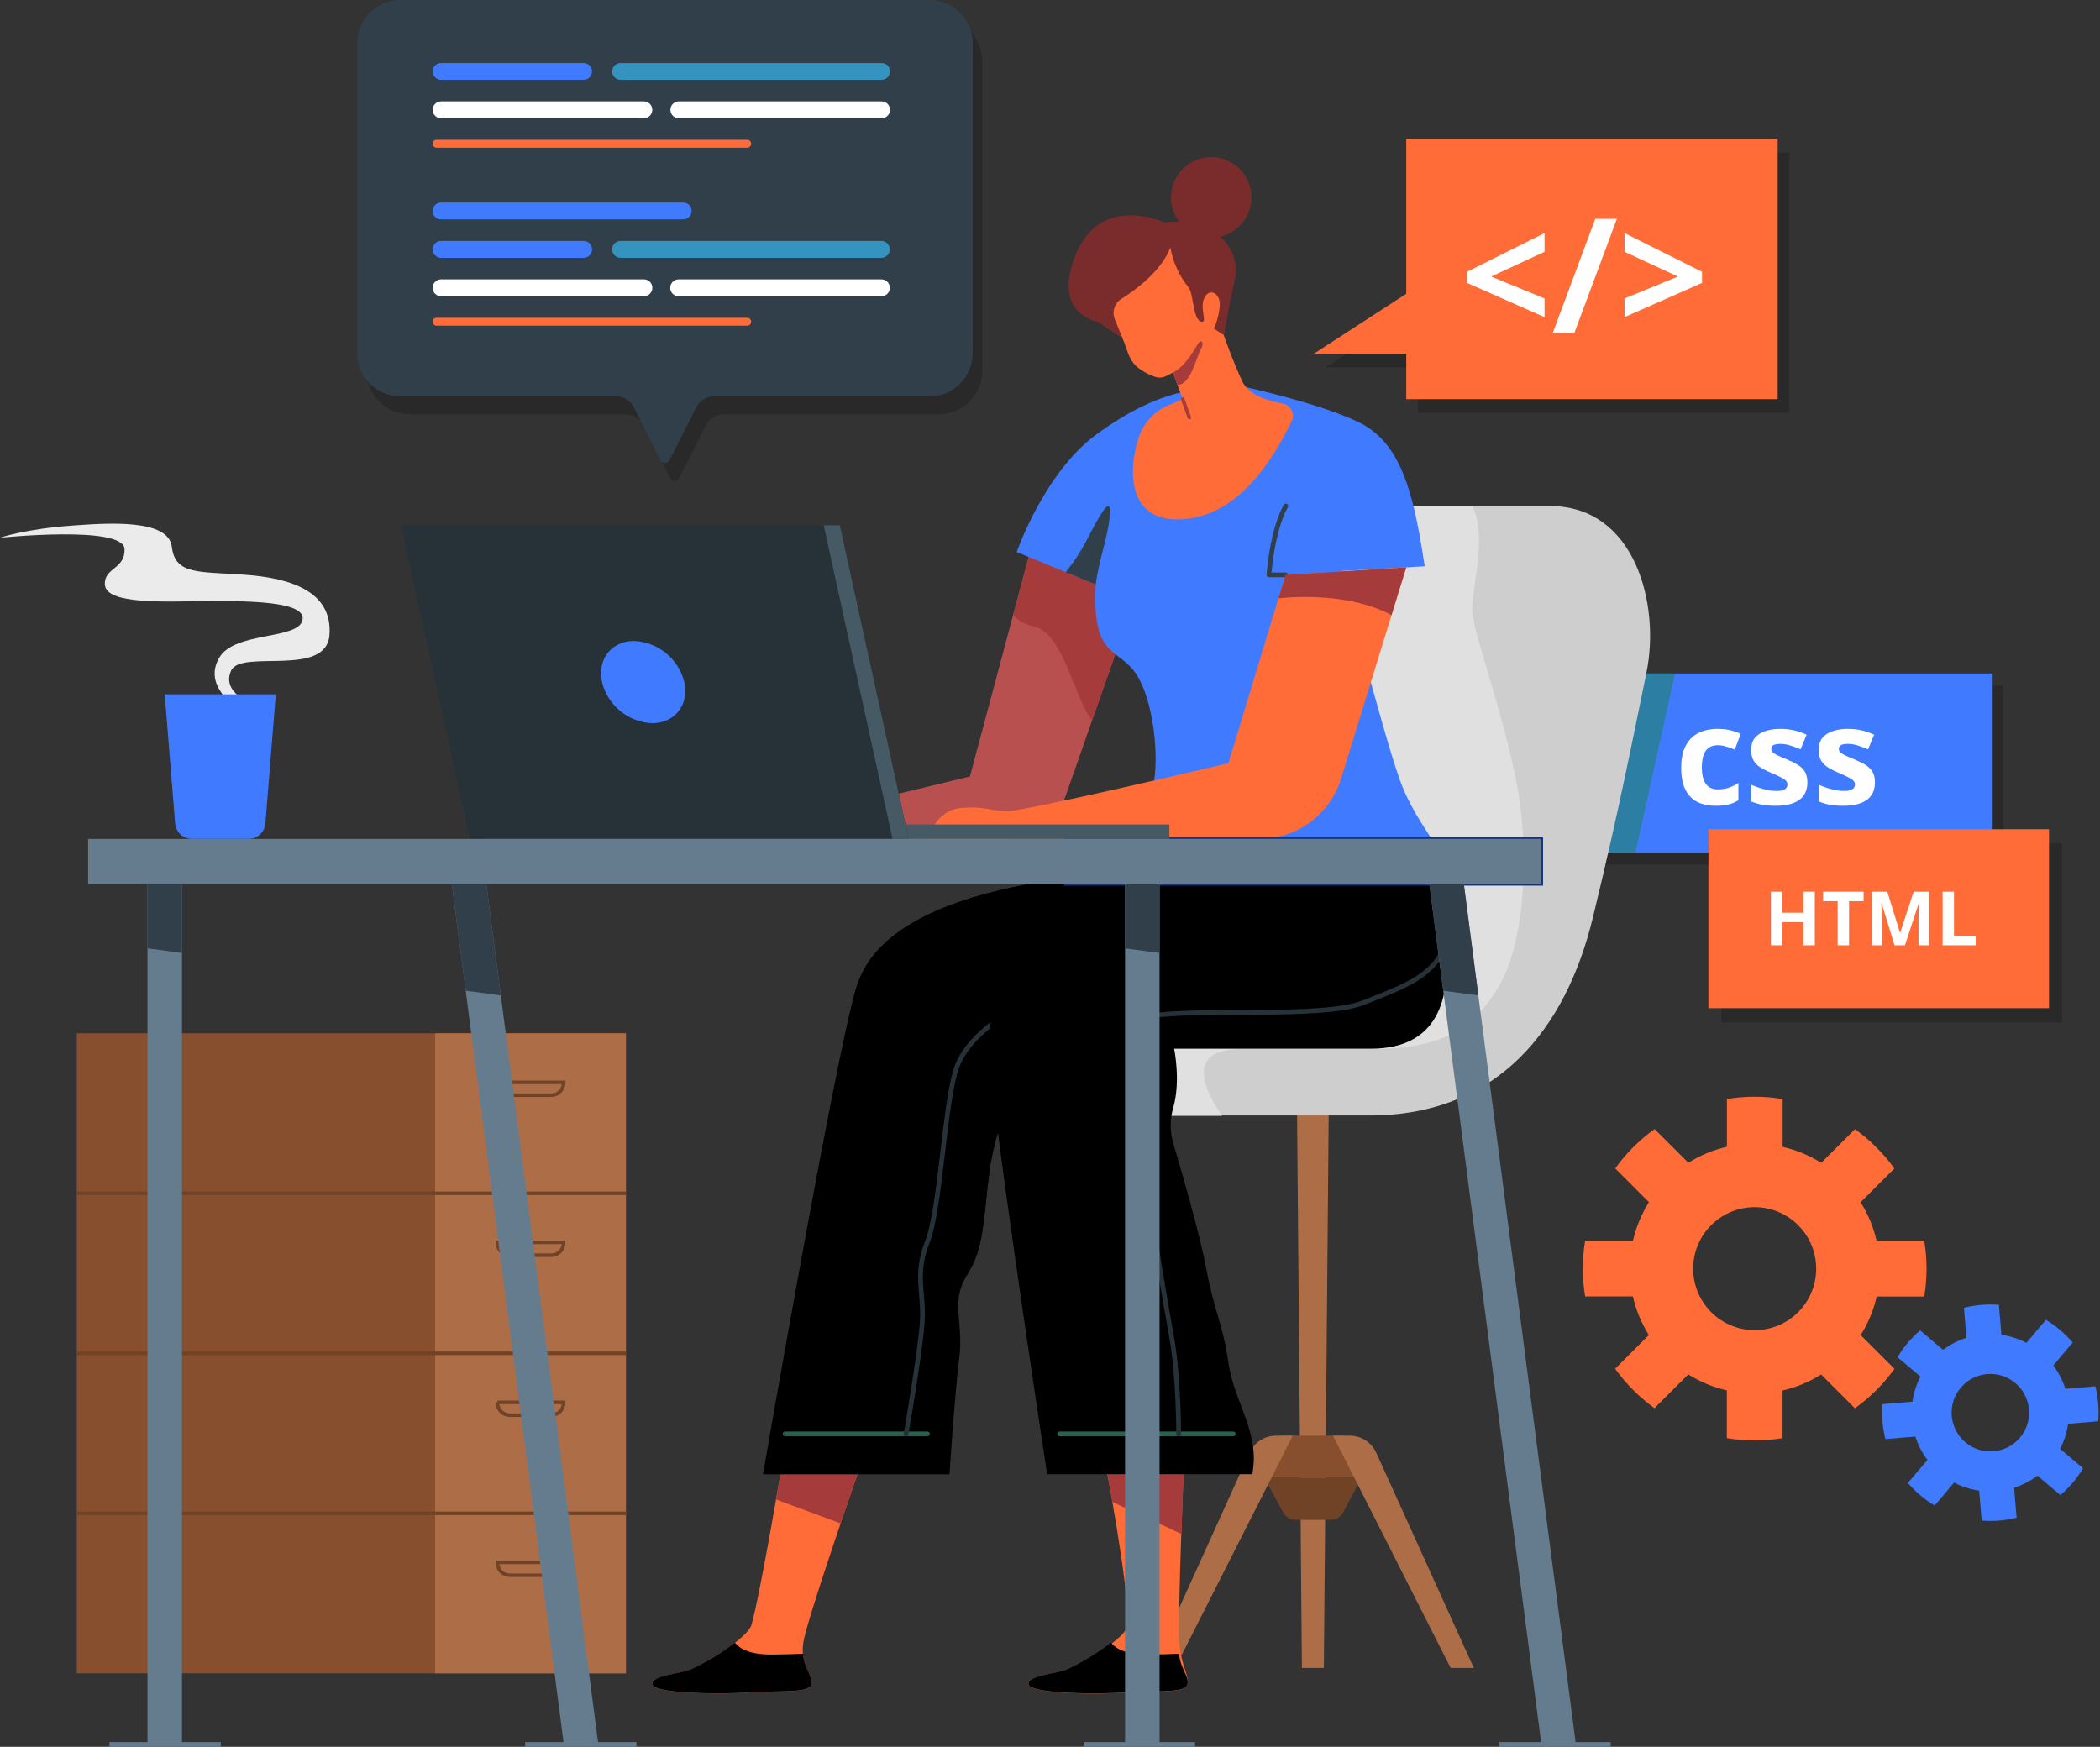 <svg width="470" height="391" viewBox="0 0 470 391" fill="none" xmlns="http://www.w3.org/2000/svg">
<rect x="0" y="0" width="470" height="391" fill="#333333" stroke="none"/>
<g clip-path="url(#clip0_4263_27163)">
<path d="M140.08 231.29H17.19V374.55H140.08V231.29Z" fill="#874F2E"/>
<path d="M140.09 231.29H97.39V374.55H140.09V231.29Z" fill="#AD6E47"/>
<path d="M111.33 242.26H126.15V242.38C126.15 243.114 125.858 243.819 125.339 244.338C124.819 244.858 124.115 245.15 123.38 245.15H114.1C113.365 245.15 112.661 244.858 112.141 244.338C111.622 243.819 111.33 243.114 111.33 242.38V242.26Z" stroke="#704226" stroke-width="0.789" stroke-miterlimit="10"/>
<path d="M140.09 267.1H17.19" stroke="#704226" stroke-width="0.789" stroke-miterlimit="10"/>
<path d="M111.33 278.08H126.15V278.2C126.15 278.935 125.858 279.639 125.339 280.159C124.819 280.678 124.115 280.97 123.38 280.97H114.1C113.365 280.97 112.661 280.678 112.141 280.159C111.622 279.639 111.33 278.935 111.33 278.2V278.08Z" stroke="#704226" stroke-width="0.789" stroke-miterlimit="10"/>
<path d="M140.09 302.92H17.19" stroke="#704226" stroke-width="0.789" stroke-miterlimit="10"/>
<path d="M111.33 313.89H126.15V314C126.15 314.735 125.858 315.439 125.339 315.959C124.819 316.478 124.115 316.77 123.38 316.77H114.1C113.365 316.77 112.661 316.478 112.141 315.959C111.622 315.439 111.33 314.735 111.33 314V313.88V313.89Z" stroke="#704226" stroke-width="0.789" stroke-miterlimit="10"/>
<path d="M140.09 338.73H17.19" stroke="#704226" stroke-width="0.789" stroke-miterlimit="10"/>
<path d="M111.33 349.71H126.15V349.83C126.15 350.565 125.858 351.269 125.339 351.789C124.819 352.308 124.115 352.6 123.38 352.6H114.1C113.365 352.6 112.661 352.308 112.141 351.789C111.622 351.269 111.33 350.565 111.33 349.83V349.71Z" stroke="#704226" stroke-width="0.789" stroke-miterlimit="10"/>
<path opacity="0.2" d="M448.32 153.48H357.32V193.54H448.32V153.48Z" fill="black"/>
<path d="M445.97 150.75H354.97V190.81H445.97V150.75Z" fill="#407BFF"/>
<path d="M366.03 190.81H354.97V150.75H374.9L366.03 190.81Z" fill="#2D7EA3"/>
<path d="M384.019 180.361C382.375 180.361 380.974 180.064 379.816 179.47C378.657 178.866 377.776 177.935 377.172 176.678C376.568 175.42 376.266 173.811 376.266 171.851C376.266 169.821 376.608 168.168 377.291 166.891C377.984 165.603 378.94 164.658 380.157 164.054C381.385 163.45 382.806 163.148 384.42 163.148C385.568 163.148 386.559 163.262 387.39 163.49C388.232 163.707 388.964 163.97 389.588 164.277L388.252 167.782C387.539 167.495 386.875 167.262 386.262 167.084C385.648 166.896 385.034 166.801 384.42 166.801C383.628 166.801 382.969 166.99 382.445 167.366C381.92 167.732 381.529 168.287 381.271 169.029C381.014 169.772 380.885 170.703 380.885 171.821C380.885 172.92 381.024 173.831 381.301 174.554C381.578 175.277 381.979 175.816 382.504 176.173C383.029 176.519 383.667 176.693 384.42 176.693C385.361 176.693 386.197 176.569 386.93 176.321C387.663 176.064 388.375 175.707 389.068 175.252V179.128C388.375 179.564 387.648 179.876 386.885 180.064C386.133 180.262 385.177 180.361 384.019 180.361ZM404.514 175.133C404.514 176.262 404.247 177.217 403.712 178C403.187 178.772 402.4 179.361 401.351 179.767C400.301 180.163 398.994 180.361 397.43 180.361C396.271 180.361 395.276 180.287 394.445 180.138C393.623 179.99 392.791 179.742 391.95 179.396V175.653C392.851 176.059 393.816 176.396 394.846 176.663C395.885 176.92 396.796 177.049 397.578 177.049C398.46 177.049 399.088 176.92 399.465 176.663C399.851 176.396 400.044 176.049 400.044 175.623C400.044 175.346 399.965 175.099 399.806 174.881C399.658 174.653 399.331 174.401 398.826 174.123C398.321 173.836 397.529 173.465 396.45 173.009C395.41 172.574 394.554 172.133 393.88 171.688C393.217 171.242 392.722 170.717 392.395 170.113C392.078 169.5 391.92 168.722 391.92 167.782C391.92 166.247 392.514 165.094 393.702 164.321C394.9 163.539 396.499 163.148 398.499 163.148C399.529 163.148 400.509 163.252 401.44 163.46C402.38 163.668 403.346 163.999 404.336 164.455L402.97 167.722C402.148 167.366 401.371 167.074 400.638 166.846C399.915 166.618 399.177 166.504 398.425 166.504C397.762 166.504 397.262 166.594 396.925 166.772C396.588 166.95 396.42 167.222 396.42 167.589C396.42 167.856 396.504 168.094 396.672 168.301C396.851 168.509 397.187 168.742 397.682 169C398.187 169.247 398.925 169.569 399.895 169.965C400.836 170.351 401.653 170.757 402.346 171.183C403.039 171.599 403.574 172.118 403.95 172.742C404.326 173.356 404.514 174.153 404.514 175.133ZM419.633 175.133C419.633 176.262 419.366 177.217 418.831 178C418.306 178.772 417.519 179.361 416.47 179.767C415.42 180.163 414.113 180.361 412.549 180.361C411.39 180.361 410.395 180.287 409.564 180.138C408.742 179.99 407.91 179.742 407.069 179.396V175.653C407.97 176.059 408.935 176.396 409.965 176.663C411.004 176.92 411.915 177.049 412.697 177.049C413.579 177.049 414.207 176.92 414.584 176.663C414.97 176.396 415.163 176.049 415.163 175.623C415.163 175.346 415.084 175.099 414.925 174.881C414.777 174.653 414.45 174.401 413.945 174.123C413.44 173.836 412.648 173.465 411.569 173.009C410.529 172.574 409.673 172.133 408.999 171.688C408.336 171.242 407.841 170.717 407.514 170.113C407.197 169.5 407.039 168.722 407.039 167.782C407.039 166.247 407.633 165.094 408.821 164.321C410.019 163.539 411.618 163.148 413.618 163.148C414.648 163.148 415.628 163.252 416.559 163.46C417.499 163.668 418.465 163.999 419.455 164.455L418.088 167.722C417.267 167.366 416.489 167.074 415.757 166.846C415.034 166.618 414.296 166.504 413.544 166.504C412.881 166.504 412.381 166.594 412.044 166.772C411.707 166.95 411.539 167.222 411.539 167.589C411.539 167.856 411.623 168.094 411.791 168.301C411.97 168.509 412.306 168.742 412.801 169C413.306 169.247 414.044 169.569 415.014 169.965C415.955 170.351 416.772 170.757 417.465 171.183C418.158 171.599 418.692 172.118 419.069 172.742C419.445 173.356 419.633 174.153 419.633 175.133Z" fill="white"/>
<path d="M296.29 373.36H291.38L290.27 246.41H297.4L296.29 373.36Z" fill="#AD6E47"/>
<path d="M304.72 330.81H282.95L286.8 321.35H300.87L304.72 330.81Z" fill="#874F2E"/>
<path d="M304.72 330.81H283L287.2 338.57C287.466 339.062 287.86 339.473 288.341 339.76C288.821 340.047 289.37 340.199 289.93 340.2H297.84C298.401 340.198 298.95 340.045 299.432 339.759C299.914 339.472 300.31 339.062 300.58 338.57L304.72 330.81Z" fill="#704226"/>
<path d="M329.86 373.36H324.67L298.34 321.36H302.09C303.345 321.359 304.573 321.722 305.627 322.403C306.681 323.084 307.515 324.055 308.03 325.2L329.86 373.36Z" fill="#AD6E47"/>
<path d="M257.82 373.36H263L289.33 321.36H285.58C284.325 321.361 283.098 321.723 282.044 322.404C280.99 323.086 280.156 324.056 279.64 325.2L257.82 373.36Z" fill="#AD6E47"/>
<path d="M240.23 249.68H306.6C335.25 249.68 350.46 230.23 356.48 205.46C362.5 180.69 365.32 165.85 368.48 150.63C371.64 135.41 366.01 113.27 346.91 113.27H310.49C295.99 113.27 288.17 108.74 281.49 132.34C274.81 155.94 268.82 186.72 264.73 202.28C260.64 217.84 229.59 215.63 218.54 225.72C209.92 233.56 209.59 249.68 240.23 249.68Z" fill="#CECECE"/>
<path d="M339.14 173.72C335.69 157.53 330.39 143.31 329.59 137.72C328.89 132.72 333.2 120.45 329.52 113.31H310.52C296.02 113.31 288.2 108.78 281.52 132.38C274.84 155.98 268.85 186.76 264.76 202.32C260.67 217.88 229.62 215.67 218.57 225.76C209.97 233.6 209.64 249.76 240.28 249.76H273.53C269.33 243.71 265.3 234.82 277.91 234.82H306.83C322.48 234.82 329.64 230.57 335.48 220.75C341.32 210.93 342.59 189.9 339.14 173.72Z" fill="#E0E0E0"/>
<path d="M175.4 325.73C175.4 325.73 170.1 357.18 168.18 363.73C167.34 366.59 157.76 372.47 154.74 373.65C151.72 374.83 146 375 146 377C146 379 160.45 379.35 167.51 378.84C174.57 378.33 181.45 379.18 181.62 376.84C181.79 374.5 179.1 372.84 179.77 367.77C180.44 362.7 193.38 325.77 193.38 325.77L175.4 325.73Z" fill="#FF6C37"/>
<path d="M247.07 325.73C247.07 325.73 252.89 355.98 252.37 363.73C252.16 366.73 241.95 372.47 238.93 373.65C235.91 374.83 230.19 374.99 230.19 377.01C230.19 379.03 244.64 379.36 251.69 378.85C258.74 378.34 265.64 379.19 265.81 376.85C265.98 374.51 264.36 372.85 263.96 367.78C263.51 362.12 265.05 325.78 265.05 325.78L247.07 325.73Z" fill="#FF6C37"/>
<path d="M249 336.21L264.41 343.35C264.73 334.05 265.08 325.73 265.08 325.73H247.08C247.08 325.73 247.94 330.24 249 336.21Z" fill="#A63B3B"/>
<path d="M173.69 335.63L188.13 341C190.94 332.7 193.38 325.73 193.38 325.73H175.38C175.38 325.73 174.69 330 173.69 335.63Z" fill="#A63B3B"/>
<path d="M212.51 330H170.76C170.76 330 187 236.24 191.64 221C196.28 205.76 218.86 194.14 280.42 194.13L272.61 223.13L229.13 239.76C225.233 246.66 222.63 254.214 221.45 262.05C219.93 274.05 220.29 279.37 216.45 285.39C212.61 291.41 215.74 295.65 214.68 304.14C213.62 312.63 212.51 330 212.51 330Z" fill="black"/>
<path d="M193.93 216C204.6 213.87 208.44 225.06 209.15 242.94C209.625 254.189 213.429 265.044 220.08 274.13C220.51 270.91 220.82 267.07 221.45 262.05C222.63 254.214 225.233 246.66 229.13 239.76L272.61 223.13L280.42 194.13C225.82 194.17 201.86 203.34 193.93 216Z" fill="black"/>
<path d="M175.72 320.96H207.55" stroke="#286150" stroke-width="1.061" stroke-linecap="round" stroke-linejoin="round"/>
<path d="M227.54 225.72C227.54 225.72 216.54 231.02 213.92 239.51C211.3 248 210.47 270.51 207.55 277.98C204.63 285.45 206.85 289.12 206.4 295.98C205.95 302.84 202.78 321 202.78 321" stroke="#263238" stroke-width="1.061" stroke-linecap="round" stroke-linejoin="round"/>
<path d="M231.08 121.45L217.08 173.8L159.08 187.8H224.67C227.728 187.798 230.709 186.846 233.203 185.076C235.697 183.307 237.579 180.806 238.59 177.92L253.71 134.74C253.71 134.74 241.87 118.62 231.08 121.45Z" fill="#B85050"/>
<path d="M253.72 134.72C253.72 134.72 241.87 118.62 231.08 121.45L226.74 137.69C228.01 138.996 229.645 139.888 231.43 140.25C238.06 141.74 240.29 156.06 244.43 161.25L253.72 134.72Z" fill="#A63B3B"/>
<path d="M276.61 86.16C276.61 86.16 294.31 89.88 303.86 94.39C313.41 98.9 316.33 109.78 318.86 126.76L300.24 127.82C300.24 127.82 308.91 161.95 313.15 174.16C317.39 186.37 326.42 192.55 320.23 193.79C314.04 195.03 263.23 193.79 254.96 193.79C246.69 193.79 257.26 181.79 258.32 174.69C259.38 167.59 257.79 155.23 253.73 150.1C249.67 144.97 244.35 146.74 245.24 130.83L227.55 123.57C227.55 123.57 233.74 105.71 245.41 97.22C257.08 88.73 265.19 86.78 276.61 86.16Z" fill="#407BFF"/>
<path d="M314.73 127L300.16 174.26C298.952 178.178 296.52 181.606 293.222 184.041C289.923 186.476 285.93 187.79 281.83 187.79H207.55C207.55 187.79 209.5 181.42 214.8 180.89C220.1 180.36 221.35 181.42 225.06 181.6C228.77 181.78 274.93 170.82 274.93 170.82L287.72 128.69L314.73 127Z" fill="#FF6C37"/>
<path d="M238.51 128.07L245.23 130.83C245.93 125.17 248.42 118.93 248.41 114.38C248.41 111.19 246.11 115.3 243.1 121.12C241.808 123.585 240.27 125.914 238.51 128.07Z" fill="#313F4A"/>
<path d="M287.72 128.68H284C284 128.68 284.62 119.05 287.76 113.27" stroke="#313F4A" stroke-width="1.061" stroke-linecap="round" stroke-linejoin="round"/>
<path d="M317.39 188.84C317.39 188.84 337.29 234.74 306.78 234.74H262.78C262.78 234.74 264.29 241.87 262.61 247.82C261.841 250.404 261.82 253.154 262.55 255.75C264.66 262.87 268.6 276.57 269.94 283.82C271.8 293.9 273.64 296.02 274.94 305.04C276.24 314.06 282.11 320.69 280.26 329.98H234.36C234.36 329.98 224.81 267.63 221.89 241.63C218.97 215.63 231.18 196.8 255.89 196.8C255.89 196.8 285.07 192.8 289.05 190.96L317.39 188.84Z" fill="black"/>
<path d="M237.17 320.96H276" stroke="#286150" stroke-width="1.061" stroke-linecap="round" stroke-linejoin="round"/>
<path d="M263.8 321C263.8 321 263.8 308 262.21 299.24C260.62 290.48 259 280.4 258 274.15C257 267.9 256.14 257.29 255.35 249.59C254.56 241.89 256.05 236.59 256.63 227.59C267.02 225.47 295.94 228.12 305.22 224.41C314.5 220.7 321.69 218.31 323.8 210.35" stroke="#263238" stroke-width="1.061" stroke-linecap="round" stroke-linejoin="round"/>
<path d="M286.13 133.92C290.87 133.46 302.44 132.92 311.43 137.68L314.73 126.99L287.73 128.68L286.13 133.92Z" fill="#A63B3B"/>
<path d="M164.48 367.69C161.461 370.018 158.194 372.006 154.74 373.62C151.74 374.79 146 374.96 146 376.98C146 379 160.45 379.33 167.51 378.82C174.57 378.31 181.45 379.16 181.62 376.82C181.76 374.89 179.98 373.41 179.7 370.16C177.88 370.25 175.7 370.32 172.97 370.35C167.94 370.4 165.57 369.1 164.48 367.69Z" fill="black"/>
<path d="M248.66 367.69C245.644 370.017 242.381 372.006 238.93 373.62C235.93 374.79 230.19 374.96 230.19 376.98C230.19 379 244.64 379.33 251.69 378.82C258.74 378.31 265.64 379.16 265.81 376.82C265.94 374.89 264.16 373.41 263.89 370.16C262.07 370.25 259.84 370.32 257.15 370.35C252.12 370.4 249.76 369.1 248.66 367.69Z" fill="black"/>
<path d="M251.13 75.49C252.32 78.21 252.46 80.13 254.25 81.92C255.486 82.983 256.915 83.798 258.46 84.32C258.874 84.473 259.316 84.537 259.757 84.51C260.198 84.482 260.628 84.363 261.02 84.16L262.51 83.4L264.71 89.35L261.39 90.77C259.881 91.418 258.525 92.376 257.411 93.582C256.296 94.788 255.447 96.215 254.92 97.77C252.54 104.68 252.14 116.26 263.44 116.26C277.13 116.26 285.13 102.35 289.07 94.33C289.263 93.942 289.363 93.514 289.363 93.081C289.362 92.647 289.261 92.219 289.067 91.832C288.873 91.444 288.592 91.106 288.245 90.846C287.899 90.585 287.496 90.409 287.07 90.33C283.87 89.77 279.45 88.45 278.02 85.33C275.7 80.33 273.91 75.05 273.91 75.05C273.91 75.05 274.51 64.57 273.84 61.39C273.17 58.21 269 50.28 260.68 52.47C252.36 54.66 245.8 60.92 247 69.05C247.22 70.38 251.13 75.49 251.13 75.49Z" fill="#FF6C37"/>
<path d="M264.71 89.35L266.19 93.46" stroke="#A63B3B" stroke-width="0.796" stroke-miterlimit="10" stroke-linecap="round"/>
<path d="M263.53 86.16C266.53 86.16 267.78 79.8 268.73 78.25C269.68 76.7 268.84 75.78 268.13 76.92C267.42 78.06 265.39 81.92 262.51 83.4L263.53 86.16Z" fill="#A63B3B"/>
<path d="M261.94 55.39C262.524 58.69 263.939 61.788 266.05 64.39C267.11 65.72 266.98 71.29 268.71 71.95C270.44 72.61 268.44 69.17 269.5 66.78C270.56 64.39 273 65.47 273 68.13C272.908 70.009 272.457 71.852 271.67 73.56L273.88 75C273.88 75 274.94 69.17 276.4 62.4C277.86 55.63 271.62 48.47 260.61 49.8C260.61 49.8 246.55 43.17 240.85 56.8C235.15 70.43 245.76 72.06 245.76 72.06L251.26 75.77L249.51 71.49C249.176 70.673 249.14 69.764 249.409 68.923C249.678 68.082 250.234 67.362 250.98 66.89C254.39 64.77 260 60.54 261.94 55.39Z" fill="#7A2C2C"/>
<path d="M279.994 45.526C280.737 40.605 277.351 36.014 272.431 35.271C267.511 34.528 262.919 37.914 262.176 42.834C261.433 47.755 264.819 52.346 269.739 53.089C274.66 53.832 279.251 50.446 279.994 45.526Z" fill="#7A2C2C"/>
<path d="M344.98 187.78H238.51V197.86H344.98V187.78Z" stroke="#16367C" stroke-width="0.756" stroke-miterlimit="10"/>
<path d="M261.72 184.54H108.51V187.78H261.72V184.54Z" fill="#455A64"/>
<path d="M203.37 187.78H105.17L89.76 117.57H187.95L203.37 187.78Z" fill="#263238"/>
<path d="M203.37 187.78H199.76L184.35 117.57H187.95L203.37 187.78Z" fill="#455A64"/>
<path d="M153.15 152.67C154.26 157.76 151.05 161.88 145.96 161.88C143.344 161.766 140.836 160.806 138.811 159.146C136.786 157.485 135.355 155.213 134.73 152.67C133.62 147.59 136.83 143.47 141.92 143.47C144.534 143.586 147.041 144.545 149.065 146.203C151.089 147.861 152.522 150.13 153.15 152.67Z" fill="#407BFF"/>
<path d="M51.89 157.45C51.89 157.45 45.6 153.03 49.11 147.15C52.62 141.27 66.98 143.28 67.72 138.68C68.46 134.08 52.35 134.45 40.3 134.63C28.25 134.81 23.46 133.63 23.46 130.63C23.46 127.06 28.03 127.33 27.88 122.9C27.69 117.5 0 120.37 0 120.37C0 120.37 5.69 118.37 16.38 117.63C24.29 117.06 37.72 116.14 38.46 122.4C39.2 128.66 44.35 127.92 54.74 128.65C65.13 129.38 74.43 132.42 73.74 142.09C73.05 151.76 53.99 145.24 51.74 150.09C49.49 154.94 56.25 157.45 56.25 157.45H51.89Z" fill="#EBEBEB"/>
<path d="M36.87 155.41L39.2 184.3C39.278 185.252 39.713 186.14 40.418 186.785C41.122 187.431 42.045 187.786 43 187.78H55.63C56.58 187.778 57.495 187.42 58.193 186.775C58.892 186.131 59.322 185.247 59.4 184.3L61.73 155.41H36.87Z" fill="#407BFF"/>
<path opacity="0.2" d="M317.34 34.16V68.81L296.65 82.23H317.34V92.4H400.47V34.16H317.34Z" fill="black"/>
<path d="M314.73 31.1V65.76L294.04 79.18H314.73V89.35H397.86V31.1H314.73Z" fill="#FF6C37"/>
<path d="M345.682 70.983L328.337 63.332V60.834L345.682 52.171V56.363L333.734 61.9L345.682 66.808V70.983ZM361.873 48.992L352.354 74.528H347.516L357.035 48.992H361.873ZM363.585 66.808L375.532 61.9L363.585 56.363V52.171L380.929 60.834V63.332L363.585 70.983V66.808Z" fill="white"/>
<path opacity="0.2" d="M461.5 188.79H385.27V228.85H461.5V188.79Z" fill="black"/>
<path d="M458.59 185.61H382.36V225.67H458.59V185.61Z" fill="#FF6C37"/>
<path d="M406.174 211.584H403.64V206.41H398.891V211.584H396.349V199.595H398.891V204.294H403.64V199.595H406.174V211.584ZM413.833 211.584H411.291V201.711H408.035V199.595H417.089V201.711H413.833V211.584ZM424.011 211.584L421.124 202.178H421.05C421.061 202.402 421.077 202.741 421.099 203.195C421.127 203.643 421.151 204.122 421.173 204.63C421.195 205.139 421.206 205.598 421.206 206.008V211.584H418.934V199.595H422.395L425.232 208.763H425.282L428.291 199.595H431.752V211.584H429.382V205.909C429.382 205.532 429.388 205.098 429.399 204.606C429.415 204.113 429.434 203.646 429.456 203.203C429.478 202.755 429.494 202.419 429.505 202.194H429.431L426.34 211.584H424.011ZM434.778 211.584V199.595H437.321V209.485H442.184V211.584H434.778Z" fill="white"/>
<path d="M430.67 290.21C431.35 286.081 431.35 281.869 430.67 277.74H420C419.301 274.682 418.091 271.765 416.42 269.11L423.98 261.55C421.537 258.155 418.558 255.18 415.16 252.74L407.61 260.29C404.953 258.618 402.031 257.407 398.97 256.71V246C394.841 245.32 390.629 245.32 386.5 246V256.69C383.442 257.389 380.525 258.599 377.87 260.27L370.31 252.72C366.918 255.163 363.943 258.138 361.5 261.53L369.05 269.09C367.383 271.747 366.173 274.664 365.47 277.72H354.77C354.077 281.848 354.077 286.062 354.77 290.19H365.45C366.151 293.251 367.361 296.171 369.03 298.83L361.48 306.38C363.922 309.776 366.897 312.754 370.29 315.2L377.85 307.64C380.505 309.311 383.422 310.521 386.48 311.22V321.91C390.609 322.59 394.821 322.59 398.95 321.91V311.24C402.011 310.543 404.933 309.333 407.59 307.66L415.14 315.22C418.552 312.78 421.545 309.802 424 306.4L416.44 298.85C418.113 296.193 419.323 293.272 420.02 290.21H430.67ZM392.72 297.74C389.995 297.742 387.33 296.935 385.064 295.422C382.798 293.909 381.031 291.757 379.988 289.24C378.945 286.722 378.673 283.951 379.206 281.279C379.738 278.606 381.052 276.152 382.98 274.226C384.909 272.301 387.365 270.991 390.038 270.462C392.712 269.933 395.482 270.21 397.998 271.256C400.514 272.303 402.663 274.072 404.173 276.341C405.683 278.609 406.486 281.275 406.48 284C406.475 287.646 405.023 291.141 402.443 293.717C399.863 296.293 396.366 297.74 392.72 297.74Z" fill="#FF6C37"/>
<path d="M469.6 318.13C469.71 316.819 469.71 315.501 469.6 314.19C469.491 312.881 469.277 311.584 468.96 310.31L462.25 310.87C461.649 308.988 460.736 307.22 459.55 305.64L463.89 300.5C462.174 298.5 460.148 296.789 457.89 295.43L453.54 300.57C451.784 299.663 449.887 299.058 447.93 298.78L447.37 292.07C444.745 291.861 442.103 292.084 439.55 292.73L440.11 299.44C438.228 300.041 436.46 300.954 434.88 302.14L429.74 297.79C427.741 299.504 426.033 301.531 424.68 303.79L429.82 308.13C428.905 309.884 428.297 311.781 428.02 313.74L421.32 314.3C421.215 315.611 421.215 316.929 421.32 318.24C421.437 319.548 421.655 320.845 421.97 322.12L428.68 321.56C429.277 323.444 430.19 325.212 431.38 326.79L427 331.93C428.711 333.934 430.738 335.647 433 337L437.34 331.86C439.095 332.77 440.992 333.375 442.95 333.65L443.52 340.36C444.828 340.465 446.142 340.465 447.45 340.36C448.763 340.252 450.064 340.035 451.34 339.71L450.77 333.01C452.656 332.411 454.428 331.498 456.01 330.31L461.14 334.65C463.147 332.941 464.859 330.914 466.21 328.65L461.07 324.31C461.981 322.555 462.587 320.658 462.86 318.7L469.6 318.13ZM446.18 324.85C444.471 324.992 442.758 324.625 441.258 323.794C439.758 322.963 438.539 321.706 437.753 320.181C436.968 318.657 436.652 316.934 436.845 315.23C437.039 313.527 437.734 311.919 438.841 310.609C439.949 309.3 441.42 308.349 443.068 307.876C444.716 307.403 446.468 307.43 448.101 307.952C449.734 308.474 451.176 309.469 452.244 310.811C453.312 312.153 453.958 313.781 454.1 315.49C454.196 316.625 454.067 317.767 453.721 318.852C453.374 319.937 452.817 320.943 452.082 321.813C451.346 322.682 450.446 323.398 449.433 323.919C448.421 324.44 447.315 324.757 446.18 324.85Z" fill="#407BFF"/>
<g opacity="0.2">
<path d="M210.11 4H91.8C90.522 3.999 89.255 4.249 88.073 4.738C86.892 5.226 85.818 5.943 84.913 6.846C84.009 7.75 83.291 8.823 82.802 10.004C82.312 11.185 82.06 12.451 82.06 13.73V83C82.06 85.583 83.086 88.061 84.913 89.887C86.739 91.714 89.217 92.74 91.8 92.74H140.06C140.875 92.733 141.676 92.954 142.373 93.378C143.069 93.802 143.633 94.412 144 95.14L150 107.02C150.096 107.202 150.24 107.355 150.416 107.461C150.592 107.568 150.794 107.624 151 107.624C151.206 107.624 151.408 107.568 151.584 107.461C151.76 107.355 151.904 107.202 152 107.02L158 95.14C158.364 94.415 158.922 93.805 159.613 93.38C160.303 92.954 161.099 92.729 161.91 92.73H210.17C212.741 92.714 215.202 91.682 217.015 89.86C218.828 88.037 219.847 85.571 219.85 83V13.72C219.849 12.442 219.596 11.177 219.106 9.997C218.615 8.817 217.898 7.745 216.993 6.843C216.089 5.94 215.015 5.225 213.834 4.737C212.653 4.249 211.388 3.999 210.11 4Z" fill="black"/>
</g>
<path d="M208 0H89.67C87.087 0 84.609 1.026 82.783 2.853C80.956 4.679 79.93 7.157 79.93 9.74V79C79.933 81.582 80.96 84.056 82.786 85.881C84.613 87.705 87.089 88.73 89.67 88.73H137.93C138.742 88.73 139.538 88.957 140.229 89.384C140.92 89.812 141.478 90.423 141.84 91.15L147.84 103.03C147.938 103.209 148.083 103.359 148.259 103.463C148.435 103.568 148.636 103.623 148.84 103.623C149.045 103.623 149.245 103.568 149.421 103.463C149.597 103.359 149.742 103.209 149.84 103.03L155.84 91.15C156.206 90.424 156.766 89.813 157.458 89.386C158.15 88.959 158.947 88.732 159.76 88.73H208C210.579 88.727 213.051 87.701 214.874 85.877C216.696 84.052 217.72 81.579 217.72 79V9.74C217.72 7.16 216.697 4.686 214.874 2.86C213.052 1.034 210.58 0.005 208 0Z" fill="#313F4A"/>
<path d="M130.62 17.87H98.72C98.222 17.87 97.744 17.674 97.391 17.323C97.037 16.973 96.835 16.498 96.83 16C96.83 15.499 97.029 15.018 97.383 14.663C97.738 14.309 98.219 14.11 98.72 14.11H130.62C131.121 14.11 131.602 14.309 131.956 14.663C132.311 15.018 132.51 15.499 132.51 16C132.505 16.498 132.303 16.973 131.949 17.323C131.595 17.674 131.118 17.87 130.62 17.87Z" fill="#407BFF"/>
<path d="M144.1 22.69H98.72C97.676 22.69 96.83 23.536 96.83 24.58C96.83 25.624 97.676 26.47 98.72 26.47H144.1C145.144 26.47 145.99 25.624 145.99 24.58C145.99 23.536 145.144 22.69 144.1 22.69Z" fill="white"/>
<path d="M197.31 17.87H138.93C138.68 17.875 138.432 17.831 138.199 17.739C137.966 17.648 137.754 17.512 137.575 17.338C137.395 17.164 137.252 16.956 137.153 16.726C137.055 16.497 137.003 16.25 137 16C137 15.498 137.199 15.018 137.554 14.663C137.908 14.309 138.389 14.11 138.89 14.11H197.27C197.522 14.104 197.772 14.149 198.006 14.242C198.239 14.335 198.453 14.473 198.632 14.649C198.812 14.825 198.955 15.035 199.052 15.267C199.15 15.499 199.2 15.748 199.2 16C199.195 16.498 198.993 16.973 198.639 17.323C198.286 17.673 197.808 17.87 197.31 17.87Z" fill="#3593BF"/>
<path d="M197.31 22.69H151.93C150.886 22.69 150.04 23.536 150.04 24.58C150.04 25.624 150.886 26.47 151.93 26.47H197.31C198.354 26.47 199.2 25.624 199.2 24.58C199.2 23.536 198.354 22.69 197.31 22.69Z" fill="white"/>
<path d="M167.23 33.06H97.72C97.484 33.06 97.257 32.966 97.091 32.799C96.924 32.633 96.83 32.406 96.83 32.17C96.83 32.054 96.853 31.938 96.898 31.831C96.943 31.724 97.008 31.626 97.091 31.544C97.174 31.462 97.272 31.398 97.38 31.354C97.488 31.311 97.604 31.289 97.72 31.29H167.23C167.346 31.289 167.462 31.311 167.57 31.354C167.678 31.398 167.776 31.462 167.859 31.544C167.941 31.626 168.007 31.724 168.052 31.831C168.097 31.938 168.12 32.054 168.12 32.17C168.12 32.406 168.026 32.633 167.859 32.799C167.692 32.966 167.466 33.06 167.23 33.06Z" fill="#FF6C37"/>
<path d="M152.9 49.11H98.72C98.219 49.11 97.738 48.911 97.383 48.556C97.029 48.202 96.83 47.721 96.83 47.22C96.83 46.719 97.029 46.238 97.383 45.884C97.738 45.529 98.219 45.33 98.72 45.33H152.9C153.401 45.33 153.882 45.529 154.236 45.884C154.591 46.238 154.79 46.719 154.79 47.22C154.79 47.721 154.591 48.202 154.236 48.556C153.882 48.911 153.401 49.11 152.9 49.11Z" fill="#407BFF"/>
<path d="M130.62 57.71H98.72C98.219 57.71 97.738 57.511 97.383 57.157C97.029 56.802 96.83 56.321 96.83 55.82C96.83 55.319 97.029 54.838 97.383 54.484C97.738 54.129 98.219 53.93 98.72 53.93H130.62C131.121 53.93 131.602 54.129 131.956 54.484C132.311 54.838 132.51 55.319 132.51 55.82C132.51 56.321 132.311 56.802 131.956 57.157C131.602 57.511 131.121 57.71 130.62 57.71Z" fill="#407BFF"/>
<path d="M144.1 66.31H98.72C98.219 66.31 97.738 66.111 97.383 65.756C97.029 65.402 96.83 64.921 96.83 64.42C96.83 63.919 97.029 63.438 97.383 63.084C97.738 62.729 98.219 62.53 98.72 62.53H144.1C144.349 62.527 144.597 62.574 144.828 62.668C145.059 62.762 145.269 62.901 145.446 63.077C145.623 63.253 145.763 63.462 145.858 63.693C145.953 63.923 146.001 64.171 146 64.42C146 64.669 145.951 64.915 145.855 65.145C145.76 65.375 145.619 65.584 145.443 65.76C145.266 65.936 145.057 66.075 144.826 66.169C144.596 66.263 144.349 66.311 144.1 66.31Z" fill="white"/>
<path d="M197.31 57.71H138.93C138.678 57.715 138.428 57.67 138.194 57.578C137.961 57.485 137.747 57.347 137.568 57.171C137.388 56.995 137.245 56.785 137.148 56.553C137.05 56.321 137 56.072 137 55.82C137 55.319 137.199 54.838 137.554 54.484C137.908 54.129 138.389 53.93 138.89 53.93H197.27C197.771 53.93 198.252 54.129 198.606 54.484C198.961 54.838 199.16 55.319 199.16 55.82C199.16 56.315 198.966 56.789 198.621 57.143C198.275 57.496 197.804 57.7 197.31 57.71Z" fill="#3593BF"/>
<path d="M197.31 66.31H151.93C151.678 66.315 151.428 66.27 151.194 66.178C150.961 66.085 150.747 65.947 150.568 65.771C150.388 65.594 150.245 65.384 150.148 65.152C150.05 64.921 150 64.671 150 64.42C150 63.919 150.199 63.438 150.554 63.083C150.908 62.729 151.389 62.53 151.89 62.53H197.27C197.771 62.53 198.252 62.729 198.606 63.083C198.961 63.438 199.16 63.919 199.16 64.42C199.16 64.914 198.966 65.389 198.621 65.742C198.275 66.096 197.804 66.299 197.31 66.31Z" fill="white"/>
<path d="M167.23 72.9H97.72C97.484 72.9 97.257 72.806 97.091 72.639C96.924 72.472 96.83 72.246 96.83 72.01C96.833 71.776 96.927 71.552 97.094 71.387C97.261 71.222 97.486 71.13 97.72 71.13H167.23C167.464 71.13 167.689 71.222 167.856 71.387C168.022 71.552 168.117 71.776 168.12 72.01C168.12 72.246 168.026 72.472 167.859 72.639C167.692 72.806 167.466 72.9 167.23 72.9Z" fill="#FF6C37"/>
<path d="M344.98 187.78H19.72V197.86H344.98V187.78Z" fill="#657C8F"/>
<path d="M259.52 197.86H251.8V390.47H259.52V197.86Z" fill="#657C8F"/>
<path d="M352.7 390.47H344.98L319.9 197.86H327.62L352.7 390.47Z" fill="#657C8F"/>
<path d="M259.51 213.3V197.86H251.8V212.28L259.51 213.3Z" fill="#313F4A"/>
<path d="M327.62 197.86H319.9L323.02 221.76L330.87 222.81L327.62 197.86Z" fill="#313F4A"/>
<path d="M40.73 197.86H33.01V390.47H40.73V197.86Z" fill="#657C8F"/>
<path d="M133.91 390.47H126.19L101.12 197.86H108.84L133.91 390.47Z" fill="#657C8F"/>
<path d="M40.73 213.3V197.86H33.01V212.28L40.73 213.3Z" fill="#313F4A"/>
<path d="M108.84 197.86H101.12L104.23 221.76L112.08 222.81L108.84 197.86Z" fill="#313F4A"/>
<path d="M24.49 390.47H49.43" stroke="#657C8F" stroke-width="1.061" stroke-miterlimit="10"/>
<path d="M117.51 390.47H142.45" stroke="#657C8F" stroke-width="1.061" stroke-miterlimit="10"/>
<path d="M242.54 390.47H267.47" stroke="#657C8F" stroke-width="1.061" stroke-miterlimit="10"/>
<path d="M335.56 390.47H360.49" stroke="#657C8F" stroke-width="1.061" stroke-miterlimit="10"/>
</g>
<defs>
<clipPath id="clip0_4263_27163">
<rect width="469.68" height="391" fill="white"/>
</clipPath>
</defs>
</svg>
